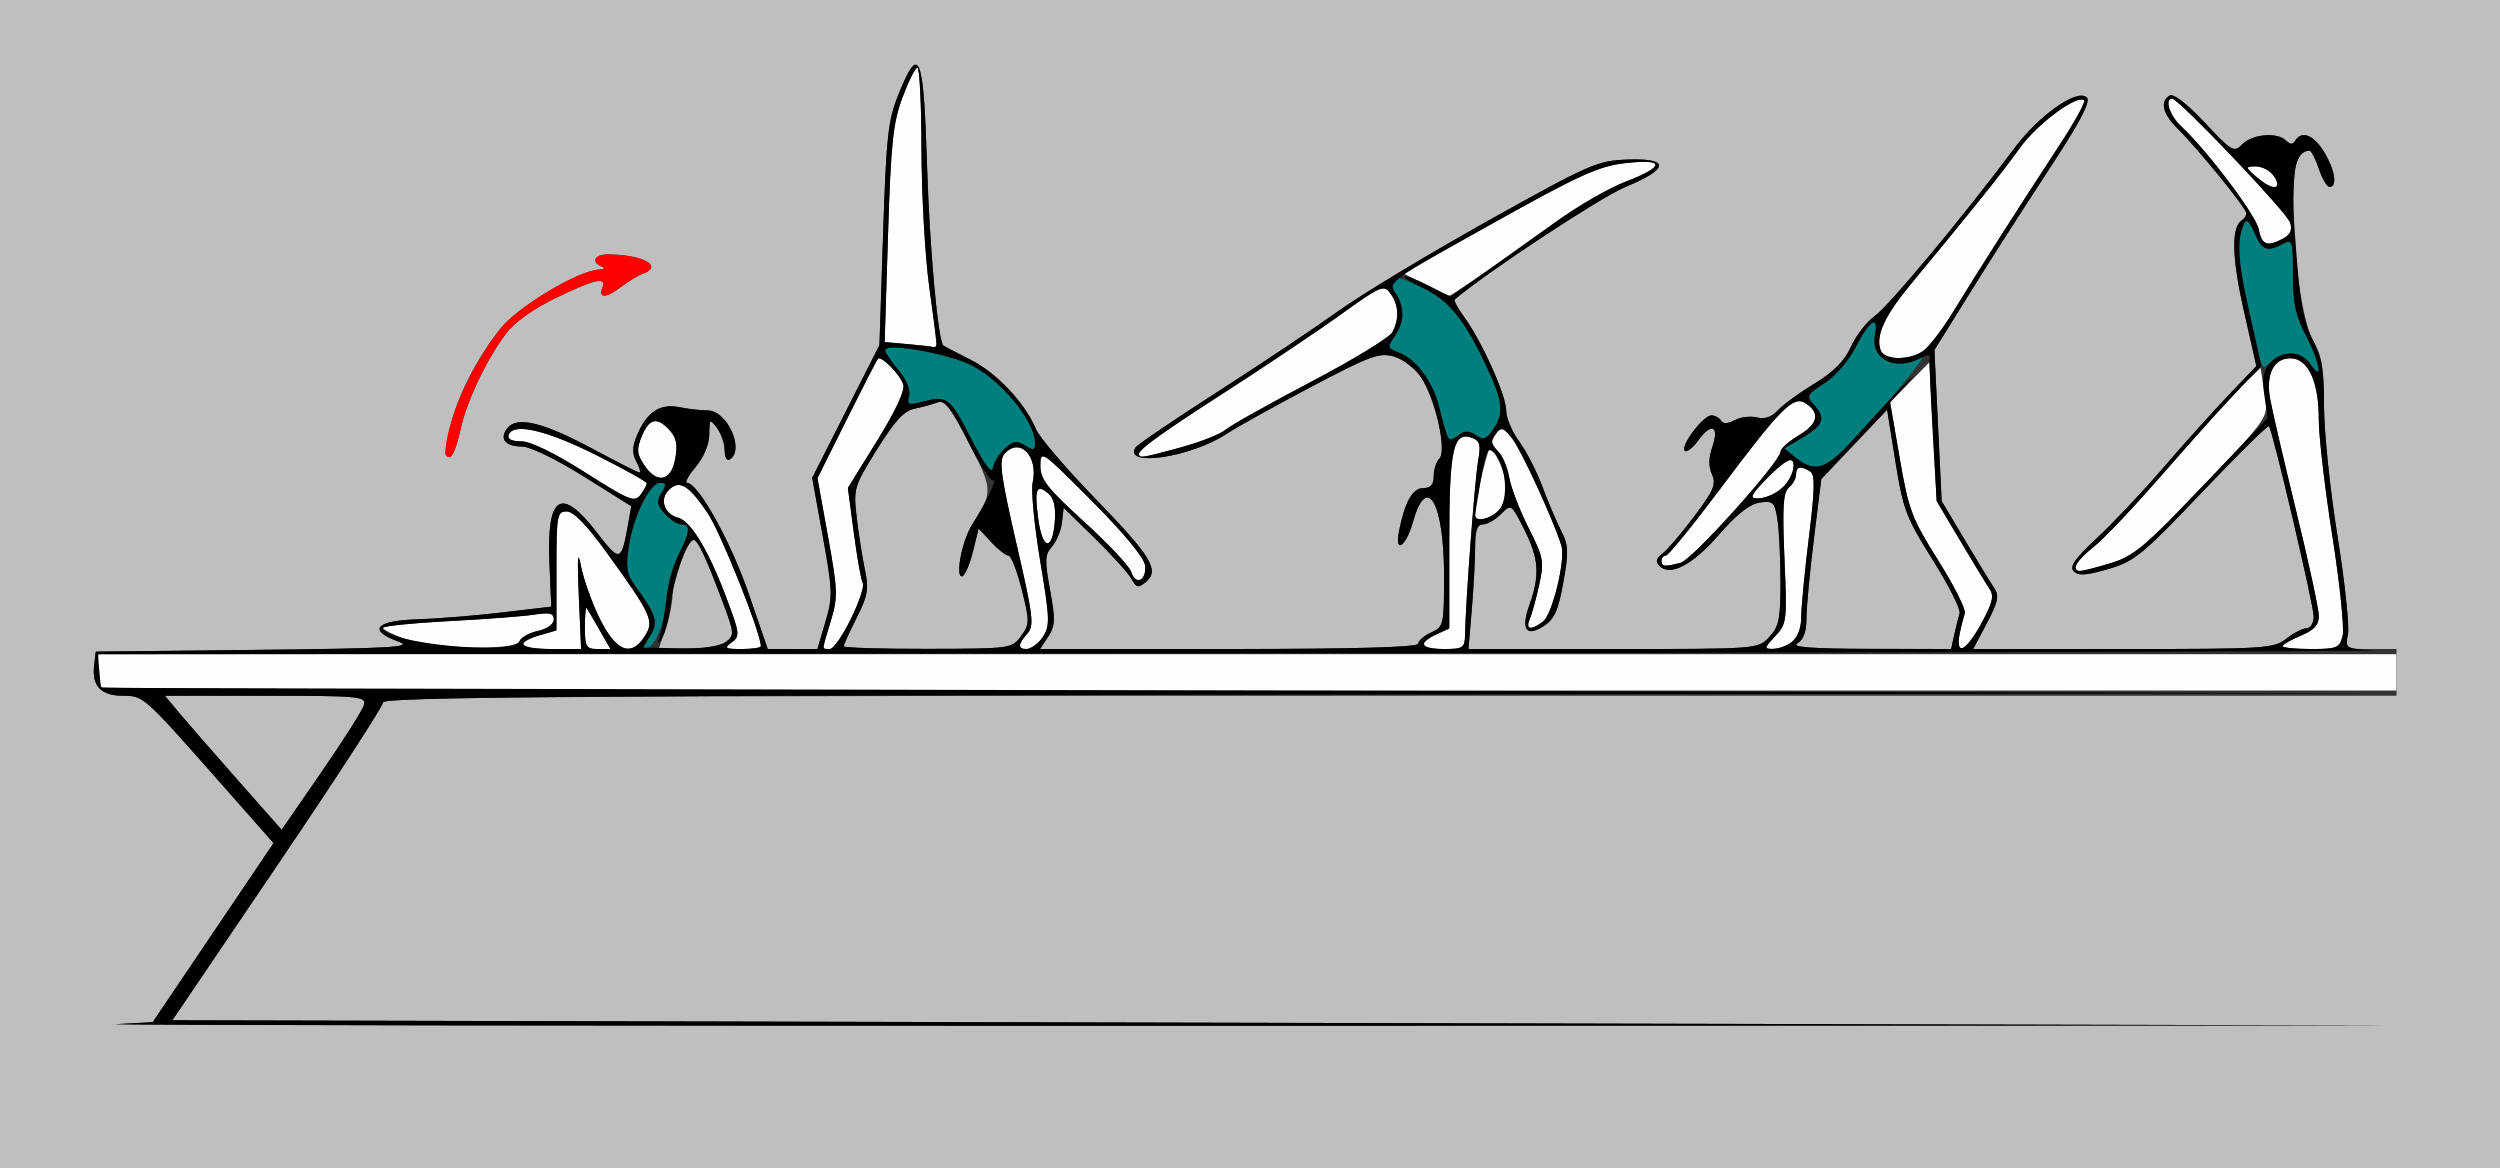 <?xml version="1.0" encoding="UTF-8" standalone="no"?>
<!-- Created with Inkscape (http://www.inkscape.org/) -->

<svg
   xmlns:dc="http://purl.org/dc/elements/1.1/"
   xmlns:cc="http://creativecommons.org/ns#"
   xmlns:rdf="http://www.w3.org/1999/02/22-rdf-syntax-ns#"
   xmlns:svg="http://www.w3.org/2000/svg"
   xmlns="http://www.w3.org/2000/svg"
   xmlns:sodipodi="http://sodipodi.sourceforge.net/DTD/sodipodi-0.dtd"
   xmlns:inkscape="http://www.inkscape.org/namespaces/inkscape"
   id="svg3482"
   version="1.1"
   inkscape:version="0.91 r13725"
   width="451.402"
   height="210.938"
   viewBox="0 0 451.402 210.938"
   sodipodi:docname="bb421100.svg">
  <rect x="0" y="0" width="451.402" height="210.938" fill="#333333" stroke="none"/>
  <defs
     id="defs3486" />
  <sodipodi:namedview
     pagecolor="#ffffff"
     bordercolor="#666666"
     borderopacity="1"
     objecttolerance="10"
     gridtolerance="10"
     guidetolerance="10"
     inkscape:pageopacity="0"
     inkscape:pageshadow="2"
     inkscape:window-width="640"
     inkscape:window-height="480"
     id="namedview3484"
     showgrid="false"
     inkscape:zoom="2.7691512"
     inkscape:cx="225.70093"
     inkscape:cy="105.46875"
     inkscape:window-x="0"
     inkscape:window-y="0"
     inkscape:window-maximized="0"
     inkscape:current-layer="svg3482" />
  <g
     id="g3492">
    <path
       style="fill:#fefefe"
       d="m 18.38,124.062 c -0.343,-0.344 -0.623,-1.82 -0.623,-3.281 l 0,-2.656 207.477,0 207.477,0 0,3.281 0,3.281 -206.854,0 c -113.769,0 -207.134,-0.281 -207.477,-0.625 z m 54.751,-8.721 c -2.185,-0.758 -3.972,-1.646 -3.972,-1.975 0,-0.329 5.362,-0.878 11.916,-1.221 6.554,-0.343 13.493,-0.872 15.421,-1.175 2.762,-0.434 3.505,-0.247 3.505,0.883 0,0.838 -1.191,1.697 -2.867,2.066 -1.577,0.347 -3.082,1.195 -3.346,1.884 -0.656,1.714 -15.327,1.385 -20.656,-0.463 z m 21.262,1.044 c 0,-0.441 1.367,-1.197 3.037,-1.679 l 3.037,-0.877 0,-10.743 c 0,-10.085 0.113,-10.743 1.852,-10.743 1.24,0 3.644,2.478 7.275,7.5 8.144,11.263 8.608,12.302 6.762,15.129 -2.453,3.755 -5.187,2.609 -8.134,-3.41 -1.389,-2.836 -2.885,-7.055 -3.325,-9.375 -0.583,-3.072 -0.688,-1.607 -0.388,5.391 l 0.413,9.609 -5.265,0 c -2.896,0 -5.265,-0.361 -5.265,-0.802 z m 11.215,-3.104 c 0,-2.148 0.134,-3.73 0.298,-3.516 0.164,0.215 1.201,1.973 2.305,3.906 l 2.006,3.516 -2.305,0 c -2.081,0 -2.305,-0.379 -2.305,-3.906 z m 26.497,2.718 c 1.521,-1.116 1.47,-1.59 -0.821,-7.734 -3.251,-8.716 -6.506,-14.171 -8.819,-14.777 -2.517,-0.66 -3.429,-3.296 -1.729,-5.001 1.923,-1.929 3.586,-0.952 7.022,4.126 2.35,3.473 9.627,21.666 9.627,24.067 0,0.279 -1.552,0.508 -3.45,0.508 -3.014,0 -3.245,-0.15 -1.829,-1.189 z m 16.504,0.954 c 0.006,-0.129 0.641,-2.319 1.411,-4.868 1.289,-4.261 1.248,-5.481 -0.51,-15.184 l -1.911,-10.551 5.28,-10.597 c 2.904,-5.828 5.44,-10.77 5.635,-10.982 0.584,-0.634 4.016,2.847 4.587,4.653 0.338,1.067 -1.386,4.77 -4.738,10.18 l -5.269,8.503 1.083,8.163 c 0.596,4.49 1.321,8.55 1.612,9.022 0.787,1.278 -4.532,11.895 -5.96,11.895 -0.677,0 -1.225,-0.105 -1.22,-0.234 z m 35.504,-0.395 c 0,-0.346 0.63,-1.328 1.401,-2.182 1.251,-1.387 1.04,-3.116 -1.991,-16.237 -2.761,-11.954 -3.174,-14.948 -2.221,-16.099 2.696,-3.259 6.228,0.213 5.163,5.076 -0.317,1.447 0.291,7.816 1.352,14.153 1.749,10.452 1.795,11.727 0.492,13.72 -1.308,2.002 -4.196,3.082 -4.196,1.569 z m 72.897,-0.158 c 0,-0.433 1.051,-1.268 2.336,-1.855 l 2.336,-1.068 0,-15.778 c 0,-16.757 0.719,-19.952 4.19,-18.616 1.35,0.52 1.539,1.285 1.02,4.137 -0.586,3.221 -2.254,25.4 -2.36,31.39 -0.042,2.375 -0.34,2.578 -3.784,2.578 -2.056,0 -3.738,-0.354 -3.738,-0.787 z m 63.526,-1.529 c 2.094,-2.236 2.152,-2.723 1.665,-14.031 -0.402,-9.336 -0.24,-11.935 0.797,-12.799 0.716,-0.596 1.302,-1.665 1.302,-2.375 0,-1.446 0.84,-1.621 2.55,-0.531 0.903,0.575 0.853,3.114 -0.234,11.903 -0.76,6.144 -1.382,12.618 -1.382,14.385 0,3.438 -1.984,5.683 -5.069,5.734 -1.672,0.028 -1.645,-0.134 0.371,-2.286 z m 33.241,-0.17 c 0.322,-1.468 0.767,-3.247 0.989,-3.953 0.221,-0.706 -1.938,-5.004 -4.798,-9.551 -4.783,-7.604 -5.341,-9.08 -6.951,-18.404 l -1.751,-10.137 3.542,-3.611 3.542,-3.611 0.669,12.517 0.669,12.517 4.169,7.031 c 2.293,3.867 4.677,7.774 5.297,8.683 0.926,1.355 0.709,2.439 -1.208,6.038 -2.764,5.189 -5.063,6.558 -4.168,2.48 z m 58.374,1.97 c 0,-0.284 1.472,-1.134 3.271,-1.888 2.41,-1.01 3.271,-1.945 3.271,-3.553 0,-1.2 -1.843,-9.738 -4.097,-18.972 -2.253,-9.234 -4.374,-18.366 -4.713,-20.292 -0.777,-4.414 0.671,-7.279 3.678,-7.279 3.176,0 5.135,4.198 5.117,10.969 -0.007,2.99 1.094,12.483 2.449,21.095 1.355,8.612 2.194,16.733 1.865,18.047 -0.55,2.196 -1.01,2.389 -5.72,2.389 -2.817,0 -5.122,-0.232 -5.122,-0.517 z m -135.943,-4.874 c 0.388,-0.902 1.155,-3.682 1.703,-6.176 0.929,-4.226 0.798,-4.93 -1.918,-10.312 -1.603,-3.177 -3.177,-7.317 -3.497,-9.199 -0.32,-1.882 -1.205,-3.94 -1.966,-4.574 -1.208,-1.006 -1.206,-0.809 0.019,1.546 1.818,3.497 1.796,7.339 -0.054,9.194 -1.552,1.557 -4.139,2 -4.139,0.708 0,-2.933 2.26,-12.277 3.4,-14.054 l 1.387,-2.163 1.911,2.437 c 1.666,2.124 7.565,14.977 8.893,19.376 0.751,2.488 -1.651,12.36 -3.317,13.633 -2.185,1.669 -3.24,1.487 -2.421,-0.416 z m -71.959,-8.539 c -0.321,-1.015 -4.142,-5.086 -8.491,-9.046 -6.727,-6.126 -7.907,-7.641 -7.907,-10.154 0,-2.884 0.219,-2.733 9.324,6.416 5.767,5.795 9.421,10.224 9.579,11.61 0.315,2.764 -1.704,3.71 -2.506,1.174 z m 170.519,-1.03 c 0,-0.494 1.487,-2.076 3.306,-3.516 1.818,-1.44 8.087,-8.102 13.931,-14.806 5.844,-6.703 11.875,-13.377 13.401,-14.83 l 2.776,-2.642 0.658,4.405 c 0.742,4.965 1.704,3.632 -15.369,21.299 -6.526,6.753 -8.783,8.479 -12.564,9.609 -5.421,1.621 -6.139,1.677 -6.139,0.48 z M 300,101.25 c 0,-0.516 0.356,-0.938 0.79,-0.938 0.435,0 4.83,-5.391 9.767,-11.981 10.994,-14.673 13.23,-16.927 15.419,-15.544 2.726,1.722 2.32,3.748 -1.165,5.811 -1.824,1.08 -3.317,2.406 -3.317,2.947 0,1.797 -15.878,19.483 -18.004,20.055 -2.914,0.783 -3.492,0.726 -3.492,-0.35 z M 187.462,93.677 c -0.716,-5.413 -0.333,-6.382 1.814,-4.595 0.997,0.83 1.381,2.436 1.191,4.983 -0.413,5.55 -2.251,5.312 -3.005,-0.388 z M 105.646,85.301 C 100.133,81.8 95.794,79.688 94.119,79.688 c -1.745,0 -2.542,-0.411 -2.275,-1.172 0.791,-2.256 6.806,-0.866 15.815,3.656 4.983,2.501 9.084,4.783 9.112,5.071 0.028,0.288 -0.474,1.232 -1.117,2.098 -1.057,1.424 -2.009,1.04 -10.009,-4.04 z m 213.475,0.988 c 3.76,-3.863 5.354,-4.198 4.506,-0.947 C 323.024,87.659 319.873,90 317.359,90 c -1.548,0 -1.26,-0.607 1.762,-3.711 z m -202.855,-2.388 c -1.294,-1.98 -1.353,-2.79 -0.375,-5.156 1.34,-3.244 2.787,-3.538 5.053,-1.026 1.204,1.335 1.449,2.626 0.975,5.156 -0.765,4.09 -3.346,4.559 -5.653,1.026 z m 89.342,-2.243 c 0,-0.463 6.414,-4.959 14.252,-9.99 7.839,-5.031 17.781,-11.684 22.093,-14.785 7.399,-5.32 7.913,-5.539 9.112,-3.894 1.504,2.063 1.627,4.592 0.342,7 -0.511,0.958 -7.135,4.997 -14.72,8.976 -7.585,3.979 -14.513,7.861 -15.395,8.627 -0.883,0.766 -4.448,2.183 -7.924,3.15 -7.216,2.007 -7.761,2.072 -7.761,0.915 z M 339.589,63.279 c -0.999,-2.611 0.643,-6.202 5.539,-12.11 11.127,-13.427 16.405,-20.02 19.598,-24.478 3.113,-4.348 10.424,-9.743 11.601,-8.562 0.277,0.278 -1.796,4.012 -4.607,8.298 -6.995,10.666 -14.58,22.557 -18.918,29.66 -1.992,3.262 -4.477,6.531 -5.523,7.266 -2.502,1.758 -7.006,1.715 -7.69,-0.073 z m -175.845,-1.155 -4.012,-0.361 0.608,-19.397 c 0.519,-16.557 0.901,-20.185 2.61,-24.774 1.101,-2.957 2.318,-5.383 2.703,-5.391 0.386,-0.008 0.714,6.631 0.731,14.752 0.016,8.121 0.634,19.195 1.372,24.609 1.606,11.772 1.575,11.29 0.701,11.086 -0.386,-0.09 -2.506,-0.326 -4.713,-0.525 z m 93.556,-10.776 -3.914,-1.974 17.213,-9.638 c 14.719,-8.242 18.028,-9.731 22.84,-10.277 7.331,-0.832 7.25,0.509 -0.214,3.519 -3.213,1.296 -11.497,6.429 -18.41,11.408 -6.913,4.978 -12.801,9.025 -13.084,8.993 -0.284,-0.032 -2.277,-0.946 -4.43,-2.032 z m 150.528,-9.972 c -0.509,-2.551 -9.269,-14.169 -14.023,-18.596 -2.048,-1.907 -3.034,-4.967 -1.602,-4.967 1.182,0 20.723,20.525 21.311,22.385 0.415,1.313 0.038,2.174 -1.259,2.871 -2.906,1.56 -3.851,1.199 -4.427,-1.693 z m 0.115,-9.008 c -2.559,-2.099 -2.63,-2.302 -0.815,-2.333 2.149,-0.036 4.463,2.121 3.941,3.674 -0.177,0.527 -1.584,-0.076 -3.126,-1.341 z"
       id="path3502"
       inkscape:connector-curvature="0" />
    <path
       style="fill:#bfbfbf"
       d="M 0,105.469 0,0 l 225.701,0 225.701,0 0,105.469 0,105.469 -225.701,0 L 0,210.938 0,105.469 Z M 232.15,184.691 31.122,184.219 50.141,156.127 c 10.46,-15.451 19.018,-28.634 19.018,-29.297 0,-0.978 34.311,-1.205 181.776,-1.205 l 181.776,0 0,-4.219 0,-4.219 -4.65,0 c -4.608,0 -4.645,-0.024 -4.119,-2.659 0.292,-1.463 -0.56,-9.465 -1.893,-17.783 -1.333,-8.318 -2.423,-18.845 -2.423,-23.392 0,-6.719 -0.38,-8.965 -2.028,-11.982 -2.293,-4.2 -4.034,-19.563 -3.341,-29.495 0.211,-3.022 1.153,-4.637 2.726,-4.673 0.346,-0.008 1.114,1.462 1.708,3.267 0.594,1.805 1.467,3.281 1.942,3.281 1.448,0 0.957,-3.113 -0.997,-6.328 -1.864,-3.067 -4.038,-3.915 -5.201,-2.028 -0.452,0.734 -0.912,0.734 -1.644,0 -1.562,-1.567 -6.061,-1.209 -7.885,0.626 -1.559,1.568 -1.88,1.385 -6.844,-3.908 -3.183,-3.394 -5.636,-5.288 -6.308,-4.871 -1.798,1.115 -1.265,3.306 1.462,6.005 3.707,3.669 12.391,14.36 12.391,15.256 0,0.42 -0.366,0.99 -0.814,1.268 -1.932,1.198 -1.818,6.685 0.338,16.237 l 2.277,10.088 -4.931,5.156 c -2.712,2.836 -8.023,8.742 -11.802,13.125 -3.779,4.383 -9.219,10.149 -12.09,12.815 -3.967,3.683 -4.962,5.112 -4.145,5.953 0.825,0.85 2.271,0.758 6.232,-0.397 4.724,-1.378 6.143,-2.54 16.907,-13.852 6.463,-6.792 11.909,-12.169 12.103,-11.949 0.675,0.764 8.082,32.289 8.079,34.384 -0.002,1.16 -0.577,2.109 -1.279,2.109 -0.702,0 -2.345,0.844 -3.652,1.875 -2.252,1.777 -3.791,1.875 -29.464,1.875 l -27.088,0 2.469,-4.664 c 2.032,-3.839 2.269,-4.959 1.34,-6.328 -0.621,-0.915 -3.012,-4.828 -5.315,-8.695 l -4.186,-7.031 -0.653,-13.637 -0.653,-13.637 4.928,-7.926 c 5.565,-8.95 8.265,-13.175 17.256,-26.997 4.289,-6.595 6.001,-10.002 5.353,-10.653 -1.713,-1.718 -8.613,3.12 -13.174,9.237 -9.007,12.079 -22.539,28.34 -25.113,30.179 -1.476,1.054 -3.422,3.56 -4.324,5.568 -1.157,2.574 -3.109,4.544 -6.617,6.676 -2.736,1.664 -5.707,3.835 -6.6,4.826 -1.081,1.198 -2.335,1.623 -3.743,1.268 -1.165,-0.293 -2.973,-0.074 -4.018,0.486 -1.255,0.674 -2.096,0.701 -2.479,0.08 C 310.431,75.423 309.643,75 308.999,75 c -1.477,0 -5.642,5.555 -4.8,6.4 0.344,0.345 1.469,-0.534 2.5,-1.954 2.358,-3.247 3.788,-2.511 2.473,1.272 -0.677,1.949 -0.694,3.528 -0.053,4.939 0.797,1.755 0.298,2.928 -3.236,7.618 -2.298,3.049 -4.877,6.062 -5.732,6.696 -1.137,0.843 -1.277,1.434 -0.52,2.204 1.932,1.969 5.998,-0.162 10.735,-5.625 3.188,-3.677 5.55,-5.543 7.352,-5.808 2.417,-0.356 2.704,-0.092 3.206,2.949 0.303,1.837 0.555,6.898 0.561,11.248 0.009,6.838 -0.265,8.202 -2.022,10.078 -2.03,2.168 -2.057,2.17 -28.175,2.17 l -26.142,0 0.604,-7.173 c 0.332,-3.945 0.604,-9.007 0.604,-11.25 0,-2.999 0.371,-4.077 1.402,-4.077 0.771,0 2.238,-0.839 3.261,-1.865 1.855,-1.861 1.863,-1.856 4.206,2.781 2.649,5.244 2.854,8.206 0.938,13.602 -1.592,4.484 -0.596,5.916 2.636,3.791 1.88,-1.236 2.592,-2.843 3.488,-7.875 0.974,-5.468 0.923,-6.716 -0.378,-9.24 -0.827,-1.605 -2.351,-5.189 -3.387,-7.966 -1.036,-2.777 -2.935,-6.479 -4.221,-8.227 -1.286,-1.748 -2.338,-4.257 -2.339,-5.575 -8.4e-4,-2.725 -4.446,-12.616 -7.583,-16.872 -1.153,-1.565 -1.916,-2.998 -1.696,-3.185 5.805,-4.925 26.292,-18.428 30.775,-20.284 8.004,-3.314 8.142,-5.257 0.352,-4.966 -5.397,0.202 -6.829,0.832 -25.177,11.08 -10.7,5.976 -22.844,13.302 -26.987,16.28 -4.143,2.978 -13.949,9.533 -21.791,14.565 -7.842,5.033 -14.513,9.565 -14.825,10.071 -2.224,3.609 10.074,1.759 16.466,-2.478 1.799,-1.192 8.669,-5.011 15.266,-8.486 10.673,-5.621 12.319,-6.224 14.936,-5.471 1.618,0.465 3.816,2.148 4.885,3.739 2.58,3.84 4.714,13.277 3.32,14.676 -0.563,0.565 -1.024,1.997 -1.024,3.183 0,1.54 -0.541,2.156 -1.892,2.156 -1.916,0 -3.315,2.476 -4.367,7.734 -0.856,4.275 1.253,2.902 2.521,-1.641 2.485,-8.902 5.607,-3.479 5.607,9.737 0,8.883 -0.076,9.215 -2.336,10.248 -1.285,0.587 -2.336,1.499 -2.336,2.025 0,0.634 -11.523,0.958 -34.134,0.958 l -34.134,0 1.465,-2.243 c 1.265,-1.936 1.31,-3.089 0.33,-8.422 -0.989,-5.385 -0.944,-6.392 0.347,-7.835 0.815,-0.911 1.623,-2.856 1.794,-4.324 l 0.312,-2.668 5.607,5.48 c 3.084,3.014 6.072,6.321 6.64,7.349 0.897,1.624 1.237,1.698 2.591,0.571 2.536,-2.111 1.024,-4.603 -9.159,-15.096 -5.255,-5.414 -10.054,-11.035 -10.665,-12.491 -2.008,-4.782 -7.082,-10.17 -11.836,-12.566 -2.57,-1.296 -4.768,-2.436 -4.885,-2.534 C 169.376,61.592 167.863,44.996 167.394,30 c -0.636,-20.362 -1.39,-22.266 -5.144,-12.999 -1.901,4.693 -2.213,7.515 -2.798,25.298 l -0.658,20.016 -6.072,11.979 -6.072,11.979 1.916,10.576 c 1.783,9.84 1.816,10.915 0.471,15.457 l -1.445,4.881 -4.484,0 -4.484,0 -3.452,-10.051 c -3.208,-9.341 -9.116,-19.949 -11.11,-19.949 -0.474,0 0.226,-1.298 1.557,-2.884 1.463,-1.745 2.431,-4.06 2.449,-5.859 0.028,-2.819 0.102,-2.879 1.402,-1.155 0.755,1.001 1.372,2.819 1.372,4.04 0,1.241 0.412,1.964 0.935,1.64 2.758,-1.71 -0.494,-8.889 -4.015,-8.862 -1.133,0.009 -3.443,-0.259 -5.134,-0.595 -3.522,-0.699 -5.886,0.911 -7.666,5.221 -0.816,1.977 -0.83,3.163 -0.052,4.62 0.575,1.078 0.817,1.96 0.537,1.96 -0.28,0 -3.975,-1.868 -8.21,-4.152 C 98.23,76.306 93.447,75.097 91.682,77.231 90.073,79.176 91.162,80.625 94.233,80.625 c 1.463,0 6.172,2.277 11.145,5.391 l 8.611,5.391 -0.586,3.281 c -1.22,6.834 -1.449,6.89 -5.699,1.379 C 101.286,87.746 98.694,89.44 99.202,101.622 l 0.33,7.915 -8.879,1.049 c -4.883,0.577 -11.822,1.138 -15.421,1.247 -7.441,0.226 -8.885,2 -3.271,4.02 2.779,1 -1.088,1.224 -25.701,1.49 l -28.972,0.313 -0.301,2.635 c -0.407,3.565 1.293,5.334 5.128,5.334 3.787,0 3.812,0.022 16.981,14.944 l 10.293,11.662 -10.91,16.167 -10.91,16.167 -6.542,0.344 c -3.598,0.189 87.664,0.324 202.804,0.299 l 209.346,-0.045 -201.028,-0.472 z M 42.951,140.879 C 38.604,135.958 33.86,130.513 32.409,128.779 l -2.638,-3.154 18.205,0 c 16.885,0 18.172,0.119 17.758,1.641 -0.246,0.902 -3.694,6.348 -7.663,12.1 l -7.215,10.46 -7.904,-8.947 z m 77.212,-27.207 c 0.688,-1.934 1.269,-4.872 1.292,-6.531 0.041,-3.02 2.653,-9.641 3.802,-9.641 0.736,0 2.204,3.137 5.214,11.142 2.13,5.666 2.163,6.053 0.61,7.236 -0.903,0.688 -4.009,1.263 -6.905,1.279 l -5.264,0.03 1.251,-3.516 z m 32.174,3.016 c 0,-0.275 1.055,-2.588 2.344,-5.14 2.013,-3.985 2.224,-5.205 1.495,-8.641 -0.467,-2.2 -1.134,-6.444 -1.482,-9.431 -0.615,-5.28 -0.515,-5.62 3.638,-12.303 3.243,-5.22 4.89,-6.999 6.848,-7.395 1.418,-0.287 3.275,-0.792 4.127,-1.123 1.215,-0.472 2.431,1.102 5.637,7.297 4.357,8.42 4.382,8.989 0.629,14.736 -1.81,2.771 -3.144,9.375 -1.894,9.375 0.476,0 1.353,-1.942 1.949,-4.315 l 1.083,-4.315 2.254,2.44 c 1.24,1.342 2.644,2.44 3.12,2.44 0.476,0 1.556,2.757 2.4,6.127 1.448,5.781 1.441,6.255 -0.12,8.408 -1.634,2.253 -1.845,2.282 -16.841,2.311 -8.353,0.016 -15.187,-0.196 -15.187,-0.47 z m 172.196,-0.513 c 1.096,-0.64 1.636,-2.111 1.636,-4.46 0,-1.928 0.604,-8.388 1.342,-14.357 l 1.342,-10.852 5.943,-6.262 5.943,-6.262 1.507,9.41 c 1.383,8.638 1.937,10.094 6.747,17.742 2.882,4.582 5.059,8.909 4.838,9.615 -0.221,0.706 -0.656,2.444 -0.966,3.862 l -0.563,2.578 -14.702,-0.029 c -10.445,-0.02 -14.228,-0.305 -13.066,-0.984 z M 83.095,77.792 c 1.13,-5.284 4.74,-12.911 8.378,-17.7 1.482,-1.951 4.958,-4.408 8.953,-6.328 7.19,-3.456 9.138,-3.862 8.323,-1.733 -0.729,1.906 0.806,1.771 3.508,-0.309 1.226,-0.943 2.965,-1.985 3.864,-2.314 3.747,-1.372 -0.137,-3.47 -6.425,-3.47 -2.35,0 -3.019,1.395 -1.051,2.192 0.689,0.279 0.488,0.503 -0.491,0.547 -3.72,0.166 -14.578,6.646 -17.738,10.587 -4.261,5.313 -7.91,12.406 -9.063,17.612 -1.168,5.275 -1.175,5.625 -0.122,5.625 0.471,0 1.31,-2.118 1.864,-4.708 z"
       id="path3500"
       inkscape:connector-curvature="0" />
    <path
       style="fill:#007f7f"
       d="m 117.263,115.016 c 1.689,-2.586 1.314,-3.931 -2.58,-9.234 -1.509,-2.055 -1.715,-3.302 -1.161,-7.009 0.827,-5.532 3.786,-11.585 5.663,-11.585 1.144,0 1.189,0.324 0.256,1.823 -0.938,1.507 -0.833,2.157 0.604,3.75 0.956,1.06 2.305,1.927 2.996,1.927 1.723,0 1.58,1.315 -0.612,5.625 -1.028,2.021 -1.893,5.063 -1.922,6.76 -0.07,4.086 -1.97,9.403 -3.545,9.92 -0.926,0.304 -0.846,-0.221 0.3,-1.976 z m 58.245,-35.563 c -4.083,-7.869 -4.426,-8.121 -9.321,-6.822 -2.161,0.573 -2.44,0.416 -2.034,-1.142 0.287,-1.101 -0.468,-2.925 -1.934,-4.674 -1.323,-1.577 -2.405,-3.183 -2.405,-3.569 0,-1.434 11.378,0.555 15.658,2.738 5.371,2.739 11.333,10.025 11.412,13.946 0.028,1.399 -0.241,1.477 -1.784,0.51 -1.507,-0.944 -2.157,-0.83 -3.808,0.669 -1.278,1.161 -1.845,2.571 -1.584,3.943 0.224,1.175 0.273,2.136 0.11,2.136 -0.163,0 -2.103,-3.48 -4.31,-7.734 z m 148.766,3.215 -2.101,-1.707 3.399,-2.012 c 3.746,-2.217 4.143,-3.447 1.911,-5.92 -1.382,-1.532 -1.245,-1.804 1.93,-3.824 1.987,-1.264 4.377,-4.039 5.709,-6.628 2.488,-4.835 4.136,-5.848 3.422,-2.104 -0.846,4.44 3.663,6.64 8.398,4.098 1.817,-0.975 -12.727,16.01 -15.952,18.631 -2.017,1.639 -4.261,1.461 -6.717,-0.535 z m -63.035,-4.132 c -0.22,-0.656 -0.843,-2.931 -1.384,-5.055 -1.178,-4.625 -4.121,-8.614 -7.23,-9.799 -2.136,-0.815 -2.184,-0.987 -0.812,-2.951 1.838,-2.632 1.853,-5.371 0.045,-7.961 -2.152,-3.082 -0.156,-3.437 4.882,-0.868 5.075,2.588 7.612,5.665 11.543,14.001 3.128,6.633 3.354,8.743 1.258,11.745 -1.22,1.747 -1.736,1.921 -2.88,0.968 -1.095,-0.912 -1.782,-0.917 -3.208,-0.023 -1.436,0.9 -1.898,0.888 -2.214,-0.056 z m 155.805,-12.903 c -1.413,-2.27 -4.6,-2.443 -6.881,-0.373 -1.549,1.406 -1.701,1.357 -2.175,-0.703 -3.527,-15.327 -4.174,-19.089 -3.659,-21.253 0.978,-4.108 1.466,-4.327 2.762,-1.236 1.314,3.134 2.259,3.496 5.119,1.961 1.707,-0.916 1.808,-0.606 1.808,5.538 0,5.184 0.496,7.468 2.436,11.218 2.401,4.642 2.873,8.513 0.591,4.848 z"
       id="path3498"
       inkscape:connector-curvature="0" />
    <path
       style="fill:#fe0000"
       d="m 80.397,81.797 c 0.188,-5.781 4.672,-15.866 10.019,-22.534 3.16,-3.941 14.018,-10.421 17.738,-10.587 0.979,-0.044 1.18,-0.268 0.491,-0.547 -1.968,-0.796 -1.298,-2.192 1.051,-2.192 6.288,0 10.172,2.098 6.425,3.47 -0.9,0.329 -2.638,1.371 -3.864,2.314 -2.702,2.08 -4.237,2.215 -3.508,0.309 0.814,-2.129 -1.134,-1.723 -8.323,1.733 -3.995,1.92 -7.471,4.378 -8.953,6.328 -3.638,4.789 -7.248,12.415 -8.378,17.7 C 82.541,80.382 81.702,82.5 81.231,82.5 c -0.471,0 -0.847,-0.316 -0.834,-0.703 z"
       id="path3496"
       inkscape:connector-curvature="0" />
    <path
       style="fill:#000000"
       d="M 21.028,184.909 27.57,184.565 38.48,168.398 49.39,152.231 39.098,140.569 C 25.928,125.647 25.903,125.625 22.116,125.625 c -3.834,0 -5.535,-1.769 -5.128,-5.334 l 0.301,-2.635 28.972,-0.313 c 24.613,-0.266 28.48,-0.49 25.701,-1.49 -5.614,-2.02 -4.17,-3.795 3.271,-4.02 3.598,-0.109 10.537,-0.67 15.421,-1.247 l 8.879,-1.049 -0.33,-7.915 c -0.509,-12.182 2.084,-13.876 8.502,-5.555 4.25,5.51 4.48,5.455 5.699,-1.379 l 0.586,-3.281 -8.611,-5.391 C 100.405,82.902 95.697,80.625 94.233,80.625 c -3.072,0 -4.16,-1.449 -2.551,-3.394 1.765,-2.134 6.548,-0.925 15.552,3.929 4.236,2.284 7.93,4.152 8.21,4.152 0.28,0 0.038,-0.882 -0.537,-1.96 -0.777,-1.457 -0.764,-2.643 0.052,-4.62 1.78,-4.31 4.144,-5.92 7.666,-5.221 1.691,0.336 4.001,0.603 5.134,0.595 3.521,-0.027 6.774,7.152 4.015,8.862 -0.523,0.324 -0.935,-0.399 -0.935,-1.64 0,-1.221 -0.617,-3.039 -1.372,-4.04 -1.3,-1.724 -1.374,-1.664 -1.402,1.155 -0.018,1.799 -0.986,4.115 -2.449,5.859 -1.331,1.586 -2.031,2.884 -1.557,2.884 1.994,0 7.902,10.607 11.11,19.949 l 3.452,10.051 4.484,0 4.484,0 1.445,-4.881 c 1.345,-4.542 1.312,-5.617 -0.471,-15.457 l -1.916,-10.576 6.072,-11.979 6.072,-11.979 0.658,-20.016 c 0.585,-17.783 0.897,-20.605 2.798,-25.298 3.754,-9.266 4.508,-7.363 5.144,12.999 0.469,14.996 1.982,31.592 2.955,32.409 0.117,0.098 2.315,1.238 4.885,2.534 4.754,2.397 9.829,7.784 11.836,12.566 0.611,1.456 5.411,7.077 10.665,12.491 10.183,10.492 11.695,12.984 9.159,15.096 -1.354,1.128 -1.694,1.053 -2.591,-0.571 -0.568,-1.028 -3.556,-4.335 -6.64,-7.349 l -5.607,-5.48 -0.312,2.668 c -0.172,1.467 -0.979,3.413 -1.794,4.324 -1.292,1.443 -1.337,2.45 -0.347,7.835 0.98,5.333 0.934,6.486 -0.33,8.422 l -1.465,2.243 34.134,0 c 22.61,0 34.134,-0.323 34.134,-0.958 0,-0.527 1.051,-1.438 2.336,-2.025 2.261,-1.033 2.336,-1.366 2.336,-10.248 0,-13.217 -3.123,-18.639 -5.607,-9.737 -1.268,4.543 -3.377,5.915 -2.521,1.641 1.053,-5.258 2.451,-7.734 4.367,-7.734 1.352,0 1.892,-0.616 1.892,-2.156 0,-1.186 0.461,-2.618 1.024,-3.183 1.395,-1.399 -0.74,-10.837 -3.32,-14.676 -1.069,-1.591 -3.267,-3.274 -4.885,-3.739 -2.617,-0.753 -4.263,-0.15 -14.936,5.471 -6.597,3.475 -13.467,7.293 -15.266,8.486 -6.392,4.237 -18.69,6.087 -16.466,2.478 0.312,-0.507 6.983,-5.039 14.825,-10.071 7.842,-5.033 17.648,-11.587 21.791,-14.565 4.143,-2.978 16.288,-10.304 26.987,-16.28 18.347,-10.248 19.779,-10.878 25.177,-11.08 7.79,-0.292 7.652,1.652 -0.352,4.966 -4.483,1.856 -24.97,15.359 -30.775,20.284 -0.221,0.187 0.543,1.62 1.696,3.185 3.137,4.256 7.582,14.146 7.583,16.872 4e-4,1.318 1.053,3.827 2.339,5.575 1.286,1.748 3.185,5.451 4.221,8.227 1.036,2.777 2.56,6.361 3.387,7.966 1.301,2.523 1.352,3.771 0.378,9.24 -0.896,5.032 -1.609,6.639 -3.488,7.875 -3.233,2.125 -4.228,0.693 -2.636,-3.791 1.915,-5.396 1.711,-8.357 -0.938,-13.602 -2.342,-4.637 -2.35,-4.642 -4.206,-2.781 -1.022,1.025 -2.49,1.865 -3.261,1.865 -1.031,0 -1.402,1.078 -1.402,4.077 0,2.243 -0.272,7.305 -0.604,11.25 l -0.604,7.173 26.142,0 c 26.118,0 26.144,-0.002 28.175,-2.17 1.757,-1.876 2.031,-3.24 2.022,-10.078 -0.006,-4.35 -0.258,-9.411 -0.561,-11.248 -0.501,-3.04 -0.789,-3.304 -3.206,-2.949 -1.802,0.265 -4.164,2.132 -7.352,5.808 -4.737,5.463 -8.802,7.593 -10.735,5.625 -0.756,-0.77 -0.617,-1.361 0.52,-2.204 0.854,-0.634 3.434,-3.647 5.732,-6.696 3.535,-4.69 4.033,-5.863 3.236,-7.618 -0.641,-1.411 -0.624,-2.99 0.053,-4.939 1.315,-3.783 -0.116,-4.519 -2.473,-1.272 -1.031,1.42 -2.156,2.299 -2.5,1.954 C 303.357,80.555 307.522,75 308.999,75 c 0.644,0 1.432,0.423 1.75,0.94 0.383,0.621 1.224,0.594 2.479,-0.08 1.045,-0.561 2.853,-0.78 4.018,-0.486 1.409,0.355 2.663,-0.07 3.743,-1.268 0.894,-0.991 3.864,-3.163 6.6,-4.826 3.508,-2.132 5.459,-4.102 6.617,-6.676 0.903,-2.008 2.849,-4.514 4.324,-5.568 2.574,-1.839 16.105,-18.1 25.113,-30.179 4.561,-6.117 11.462,-10.955 13.174,-9.237 0.649,0.651 -1.063,4.058 -5.353,10.653 -8.99,13.822 -11.691,18.047 -17.256,26.997 l -4.928,7.926 0.653,13.637 0.653,13.637 4.186,7.031 c 2.302,3.867 4.694,7.78 5.315,8.695 0.929,1.37 0.692,2.489 -1.34,6.328 l -2.469,4.664 27.088,0 c 25.672,0 27.212,-0.098 29.464,-1.875 1.307,-1.031 2.95,-1.875 3.652,-1.875 0.702,0 1.277,-0.949 1.279,-2.109 0.003,-2.095 -7.404,-33.619 -8.079,-34.384 -0.194,-0.22 -5.64,5.158 -12.103,11.949 -10.764,11.312 -12.183,12.475 -16.907,13.852 -3.96,1.155 -5.406,1.247 -6.232,0.397 -0.817,-0.841 0.178,-2.27 4.145,-5.953 2.871,-2.665 8.312,-8.432 12.09,-12.815 3.779,-4.383 9.089,-10.289 11.802,-13.125 l 4.931,-5.156 -2.277,-10.088 c -2.156,-9.552 -2.27,-15.039 -0.338,-16.237 0.448,-0.278 0.814,-0.848 0.814,-1.268 0,-0.896 -8.684,-11.587 -12.391,-15.256 -2.727,-2.698 -3.26,-4.89 -1.462,-6.005 0.672,-0.417 3.126,1.478 6.308,4.871 4.964,5.293 5.285,5.476 6.844,3.908 1.825,-1.836 6.323,-2.193 7.885,-0.626 0.732,0.734 1.192,0.734 1.644,0 1.163,-1.887 3.336,-1.04 5.201,2.028 1.954,3.215 2.445,6.328 0.997,6.328 -0.474,0 -1.348,-1.477 -1.942,-3.281 -0.594,-1.805 -1.362,-3.275 -1.708,-3.267 -1.574,0.036 -2.516,1.651 -2.726,4.673 -0.326,4.674 -0.314,5.041 0.541,15.938 0.569,7.254 1.306,10.821 2.8,13.558 1.648,3.018 2.028,5.264 2.028,11.982 0,4.548 1.09,15.074 2.423,23.392 1.333,8.318 2.188,16.299 1.902,17.735 -0.51,2.559 -0.423,2.618 4.353,2.955 2.68,0.189 -88.623,0.421 -202.896,0.517 l -207.769,0.173 0.293,3.047 0.293,3.047 207.477,0.472 207.477,0.472 -182.009,0.231 c -147.535,0.187 -182.009,0.459 -182.009,1.436 0,0.663 -8.558,13.846 -19.018,29.297 l -19.018,28.092 201.028,0.472 201.028,0.472 -209.346,0.045 c -115.14,0.025 -206.402,-0.11 -202.804,-0.299 z m 44.705,-57.643 c 0.415,-1.522 -0.872,-1.641 -17.758,-1.641 l -18.205,0 2.638,3.154 c 1.451,1.734 6.195,7.18 10.542,12.1 l 7.904,8.947 7.215,-10.46 c 3.968,-5.753 7.417,-11.198 7.663,-12.1 z m 28.054,-11.461 c 0.263,-0.689 1.769,-1.537 3.346,-1.884 1.676,-0.369 2.867,-1.228 2.867,-2.066 0,-1.13 -0.743,-1.318 -3.505,-0.883 -1.928,0.303 -8.867,0.832 -15.421,1.175 -6.554,0.343 -11.916,0.893 -11.916,1.221 0,2.737 23.62,5.074 24.628,2.437 z m 10.723,-8.226 c -0.301,-6.998 -0.195,-8.463 0.388,-5.391 0.44,2.32 1.937,6.539 3.325,9.375 2.948,6.019 5.681,7.165 8.134,3.41 1.846,-2.826 1.381,-3.866 -6.762,-15.129 -3.631,-5.022 -6.035,-7.5 -7.275,-7.5 -1.739,0 -1.852,0.658 -1.852,10.743 l 0,10.743 -3.037,0.877 c -4.647,1.342 -3.624,2.481 2.228,2.481 l 5.265,0 -0.413,-9.609 z m 3.701,6.094 c -1.104,-1.934 -2.141,-3.691 -2.305,-3.906 -0.164,-0.215 -0.298,1.367 -0.298,3.516 0,3.527 0.224,3.906 2.305,3.906 l 2.305,0 -2.006,-3.516 z m 22.87,2.225 c 1.554,-1.2 1.521,-1.586 -0.61,-7.254 C 127.43,100.554 125.992,97.5 125.226,97.5 c -1.124,0 -3.572,6.866 -4.12,11.552 -0.29,2.487 -0.984,5.229 -1.542,6.094 -0.878,1.362 -0.933,1.321 -0.41,-0.302 0.332,-1.031 0.844,-3.984 1.137,-6.562 0.293,-2.578 1.315,-6.253 2.27,-8.166 2.063,-4.13 2.177,-5.428 0.48,-5.428 -0.691,0 -2.04,-0.867 -2.996,-1.927 -1.437,-1.593 -1.542,-2.243 -0.604,-3.75 0.933,-1.498 0.887,-1.823 -0.256,-1.823 -1.877,0 -4.836,6.053 -5.663,11.585 -0.554,3.707 -0.348,4.954 1.161,7.009 3.809,5.188 4.258,6.665 2.734,8.999 l -1.407,2.155 6.715,0.115 c 4.368,0.074 7.288,-0.329 8.356,-1.153 z m 6.303,0.783 c 0,-2.401 -7.277,-20.594 -9.627,-24.067 -3.436,-5.078 -5.098,-6.055 -7.022,-4.126 -1.699,1.705 -0.788,4.34 1.729,5.001 2.313,0.607 5.568,6.061 8.819,14.777 2.292,6.144 2.342,6.619 0.821,7.734 -1.416,1.039 -1.185,1.189 1.829,1.189 1.897,0 3.45,-0.228 3.45,-0.508 z m 16.304,-5.011 c 1.446,-3.035 2.391,-5.904 2.1,-6.376 -0.291,-0.472 -1.016,-4.532 -1.612,-9.022 l -1.083,-8.163 5.269,-8.503 c 3.352,-5.41 5.075,-9.113 4.738,-10.18 -0.571,-1.805 -4.003,-5.286 -4.587,-4.653 -0.195,0.212 -2.731,5.154 -5.635,10.982 l -5.28,10.597 1.911,10.551 c 1.758,9.703 1.799,10.923 0.51,15.184 -1.695,5.604 -1.676,5.102 -0.191,5.102 0.677,0 2.413,-2.483 3.859,-5.518 z m 30.677,3.178 c 1.561,-2.153 1.568,-2.627 0.12,-8.408 -0.844,-3.37 -1.924,-6.127 -2.4,-6.127 -0.476,0 -1.88,-1.098 -3.12,-2.44 l -2.254,-2.44 -1.083,4.315 c -0.596,2.373 -1.473,4.315 -1.949,4.315 -1.233,0 0.071,-6.573 1.859,-9.375 2.464,-3.86 4.68,-8.451 3.825,-7.921 -0.44,0.273 -2.518,-2.932 -4.618,-7.122 -3.042,-6.068 -4.141,-7.493 -5.403,-7.003 -0.872,0.338 -2.744,0.85 -4.162,1.137 -1.957,0.396 -3.605,2.175 -6.848,7.395 -4.153,6.684 -4.253,7.023 -3.638,12.303 0.348,2.987 1.015,7.23 1.482,9.431 0.729,3.436 0.518,4.656 -1.495,8.641 -1.289,2.552 -2.344,4.865 -2.344,5.14 0,0.275 6.834,0.487 15.187,0.47 14.997,-0.029 15.208,-0.058 16.841,-2.311 z m 3.944,0.142 c 1.302,-1.994 1.256,-3.268 -0.492,-13.72 -1.06,-6.337 -1.669,-12.706 -1.352,-14.153 1.065,-4.863 -2.467,-8.335 -5.163,-5.076 -0.953,1.152 -0.54,4.146 2.221,16.099 3.03,13.121 3.242,14.85 1.991,16.237 -1.77,1.962 -1.776,2.811 -0.02,2.811 0.759,0 2.026,-0.989 2.816,-2.198 z m 76.223,-0.38 c 0.107,-5.989 1.774,-28.169 2.36,-31.39 0.519,-2.852 0.33,-3.617 -1.02,-4.137 -3.471,-1.336 -4.19,1.859 -4.19,18.616 l 0,15.778 -2.336,1.068 c -3.426,1.566 -2.854,2.642 1.402,2.642 3.444,0 3.742,-0.203 3.784,-2.578 z m 59.066,1.273 c 0.998,-0.76 1.636,-2.498 1.636,-4.459 0,-1.767 0.622,-8.241 1.382,-14.385 1.087,-8.789 1.137,-11.328 0.234,-11.903 -1.71,-1.089 -2.55,-0.914 -2.55,0.531 0,0.71 -0.586,1.779 -1.302,2.375 -1.037,0.864 -1.199,3.462 -0.797,12.799 0.487,11.308 0.429,11.795 -1.665,14.031 -2.016,2.153 -2.042,2.314 -0.371,2.286 0.989,-0.016 2.534,-0.59 3.434,-1.275 z m 29.266,-1.273 c 0.31,-1.418 0.744,-3.156 0.966,-3.862 0.221,-0.706 -1.956,-5.033 -4.838,-9.615 -4.81,-7.648 -5.364,-9.103 -6.747,-17.742 l -1.507,-9.41 -5.943,6.262 -5.943,6.262 -1.342,10.852 c -0.738,5.969 -1.342,12.429 -1.342,14.357 0,2.349 -0.539,3.82 -1.636,4.46 -1.162,0.679 2.621,0.964 13.066,0.984 l 14.702,0.029 0.563,-2.578 z m 5.08,-2.389 c 1.917,-3.599 2.134,-4.683 1.208,-6.038 -0.621,-0.908 -3.004,-4.816 -5.297,-8.683 l -4.169,-7.031 -0.724,-12.656 c -0.398,-6.961 -0.637,-12.991 -0.53,-13.4 0.107,-0.409 -0.625,-0.303 -1.627,0.234 -4.603,2.471 -9.092,0.202 -8.258,-4.173 0.713,-3.744 -0.934,-2.731 -3.422,2.104 -1.332,2.589 -3.722,5.363 -5.709,6.628 -3.175,2.02 -3.312,2.292 -1.93,3.824 2.231,2.473 1.834,3.704 -1.911,5.92 l -3.399,2.012 2.101,1.707 c 3.435,2.79 5.508,2.078 10.643,-3.654 2.641,-2.948 6.484,-7.079 8.54,-9.18 2.31,-2.36 2.608,-2.55 0.78,-0.499 l -2.958,3.32 1.743,10.137 c 1.605,9.333 2.156,10.793 6.943,18.404 2.86,4.547 5.019,8.845 4.798,9.551 -2.404,7.666 -0.571,8.515 3.18,1.473 z m 65.048,2.578 c 0.329,-1.314 -0.511,-9.435 -1.865,-18.047 -1.355,-8.612 -2.457,-18.105 -2.449,-21.095 0.018,-6.771 -1.941,-10.969 -5.117,-10.969 -3.007,0 -4.455,2.864 -3.678,7.279 0.339,1.926 2.46,11.058 4.713,20.292 2.253,9.234 4.097,17.771 4.097,18.972 0,1.608 -0.861,2.543 -3.271,3.553 -1.799,0.754 -3.271,1.603 -3.271,1.888 0,0.284 2.305,0.517 5.122,0.517 4.71,0 5.17,-0.192 5.72,-2.389 z m -144.364,-2.586 c 1.666,-1.272 4.069,-11.144 3.317,-13.633 -1.31,-4.341 -7.216,-17.238 -8.843,-19.313 -1.624,-2.071 -2.01,-2.194 -3.031,-0.959 -0.95,1.148 -0.884,1.731 0.35,3.099 0.836,0.927 1.779,3.133 2.097,4.904 0.317,1.771 1.885,5.819 3.483,8.997 2.707,5.379 2.838,6.089 1.909,10.312 -0.549,2.494 -1.315,5.274 -1.703,6.176 -0.819,1.903 0.236,2.085 2.421,0.416 z m -71.875,-10.129 c -0.158,-1.386 -3.813,-5.815 -9.579,-11.61 -9.105,-9.149 -9.324,-9.3 -9.324,-6.416 0,2.512 1.18,4.028 7.907,10.154 4.349,3.96 8.169,8.031 8.491,9.046 0.802,2.536 2.821,1.59 2.506,-1.174 z m 174.326,-0.384 c 4.243,-1.264 6.115,-2.826 16.578,-13.828 l 11.794,-12.403 -0.59,-4.068 c -0.455,-3.136 -0.219,-4.478 1.027,-5.859 2.166,-2.401 5.563,-2.266 7.349,0.292 2.39,3.423 1.774,-0.266 -0.882,-5.275 -1.85,-3.489 -2.336,-5.772 -2.336,-10.954 0,-6.181 -0.101,-6.492 -1.808,-5.575 -2.86,1.535 -3.805,1.173 -5.119,-1.961 -0.676,-1.612 -1.438,-2.561 -1.695,-2.109 -1.569,2.765 -1.405,6.864 0.638,15.929 l 2.285,10.141 -5.355,5.657 c -2.945,3.111 -9.009,9.876 -13.475,15.032 -4.466,5.156 -9.606,10.553 -11.422,11.993 -3.12,2.473 -4.235,4.413 -2.537,4.413 0.421,0 2.917,-0.641 5.548,-1.425 z m -77.588,-0.1 c 2.126,-0.572 18.004,-18.258 18.004,-20.055 0,-0.541 1.492,-1.867 3.317,-2.947 3.485,-2.063 3.891,-4.089 1.165,-5.811 -2.189,-1.383 -4.425,0.871 -15.419,15.544 -4.937,6.589 -9.333,11.981 -9.767,11.981 -0.435,0 -0.79,0.422 -0.79,0.938 0,1.076 0.578,1.133 3.492,0.35 z M 190.467,94.065 c 0.19,-2.547 -0.194,-4.153 -1.191,-4.983 -2.147,-1.788 -2.53,-0.818 -1.814,4.595 0.754,5.7 2.592,5.938 3.005,0.388 z m 80.128,-1.889 c 1.864,-1.87 1.386,-8.185 -0.785,-10.363 -1.193,-1.197 -1.492,-0.619 -2.408,4.659 -0.575,3.314 -1.046,6.307 -1.046,6.652 0,1.21 2.687,0.609 4.239,-0.948 z M 116.771,87.243 c -0.028,-0.288 -4.129,-2.57 -9.112,-5.071 -9.009,-4.521 -15.023,-5.912 -15.815,-3.656 -0.267,0.761 0.53,1.172 2.275,1.172 1.675,0 6.013,2.113 11.526,5.614 7.999,5.08 8.952,5.464 10.009,4.04 0.643,-0.866 1.145,-1.81 1.117,-2.098 z m 204.4,1.38 c 2.061,-1.448 3.441,-4.88 2.258,-5.614 -0.382,-0.237 -2.321,1.239 -4.308,3.28 C 316.099,89.393 315.811,90 317.359,90 c 1.018,0 2.733,-0.62 3.812,-1.378 z M 121.919,82.875 c 0.473,-2.53 0.229,-3.821 -0.975,-5.156 -2.266,-2.512 -3.713,-2.218 -5.053,1.026 -0.977,2.366 -0.918,3.176 0.375,5.156 2.307,3.533 4.888,3.064 5.653,-1.026 z m 59.494,-1.876 c 1.541,-1.399 2.188,-1.497 3.686,-0.559 1.542,0.966 1.812,0.889 1.784,-0.51 -0.079,-3.92 -6.041,-11.206 -11.412,-13.946 -4.28,-2.183 -15.658,-4.172 -15.658,-2.738 0,0.386 1.082,1.992 2.405,3.569 1.466,1.748 2.222,3.572 1.934,4.674 -0.406,1.558 -0.127,1.715 2.034,1.142 4.88,-1.294 5.244,-1.038 9.047,6.371 2.461,4.795 3.836,6.67 4.024,5.489 0.157,-0.987 1.127,-2.559 2.155,-3.492 z m 31.956,-0.257 c 3.475,-0.967 7.041,-2.384 7.924,-3.15 0.883,-0.766 7.81,-4.648 15.395,-8.627 7.585,-3.979 14.209,-8.018 14.72,-8.976 1.285,-2.409 1.161,-4.937 -0.342,-7 -1.2,-1.646 -1.713,-1.426 -9.112,3.894 -4.313,3.101 -14.255,9.754 -22.093,14.785 C 207.273,79.745 203.833,82.5 206.329,82.5 c 0.397,0 3.565,-0.791 7.04,-1.758 z m 53.021,-2.188 c 1.461,0.915 1.992,0.754 3.195,-0.968 2.055,-2.943 1.812,-5.081 -1.335,-11.754 -3.815,-8.09 -6.852,-11.816 -11.255,-13.807 -2.059,-0.931 -3.57,-1.868 -3.358,-2.081 0.212,-0.213 2.152,0.516 4.311,1.621 l 3.925,2.009 5.745,-4.005 c 3.16,-2.203 9.042,-6.415 13.071,-9.36 4.029,-2.945 9.812,-6.288 12.85,-7.428 7.221,-2.709 7.195,-4.151 -0.061,-3.327 -4.786,0.543 -8.259,2.123 -24.261,11.033 -18.073,10.064 -18.631,10.462 -17.311,12.352 1.763,2.525 1.73,5.281 -0.093,7.892 -1.372,1.965 -1.324,2.136 0.812,2.951 3.108,1.185 6.051,5.175 7.23,9.799 1.68,6.595 1.664,6.57 3.315,5.196 1.139,-0.948 1.859,-0.976 3.219,-0.123 z m 80.889,-15.202 c 1.045,-0.735 3.531,-4.004 5.523,-7.266 4.338,-7.103 11.923,-18.994 18.918,-29.66 2.811,-4.286 4.884,-8.02 4.607,-8.298 -1.177,-1.181 -8.487,4.215 -11.601,8.562 -3.193,4.458 -8.471,11.051 -19.598,24.478 -4.896,5.908 -6.538,9.499 -5.539,12.11 0.684,1.788 5.188,1.83 7.69,0.073 z M 169.129,62.109 c -0.016,-0.387 -0.634,-5.133 -1.372,-10.547 -0.738,-5.414 -1.356,-16.488 -1.372,-24.609 -0.016,-8.121 -0.345,-14.759 -0.731,-14.752 -0.386,0.008 -1.602,2.433 -2.703,5.391 -1.709,4.59 -2.091,8.217 -2.61,24.774 l -0.608,19.397 4.012,0.361 c 2.207,0.198 4.328,0.435 4.713,0.525 0.386,0.09 0.688,-0.153 0.671,-0.539 z M 412.256,43.068 c 1.297,-0.696 1.675,-1.558 1.259,-2.871 -0.588,-1.86 -20.129,-22.385 -21.311,-22.385 -1.433,0 -0.446,3.06 1.602,4.967 4.754,4.427 13.515,16.045 14.023,18.596 0.577,2.892 1.521,3.253 4.427,1.693 z m -2.002,-11.693 c -0.626,-0.756 -2.032,-1.36 -3.126,-1.341 -1.815,0.031 -1.743,0.235 0.815,2.333 2.807,2.302 4.451,1.596 2.31,-0.992 z"
       id="path3494"
       inkscape:connector-curvature="0" />
  </g>
</svg>
